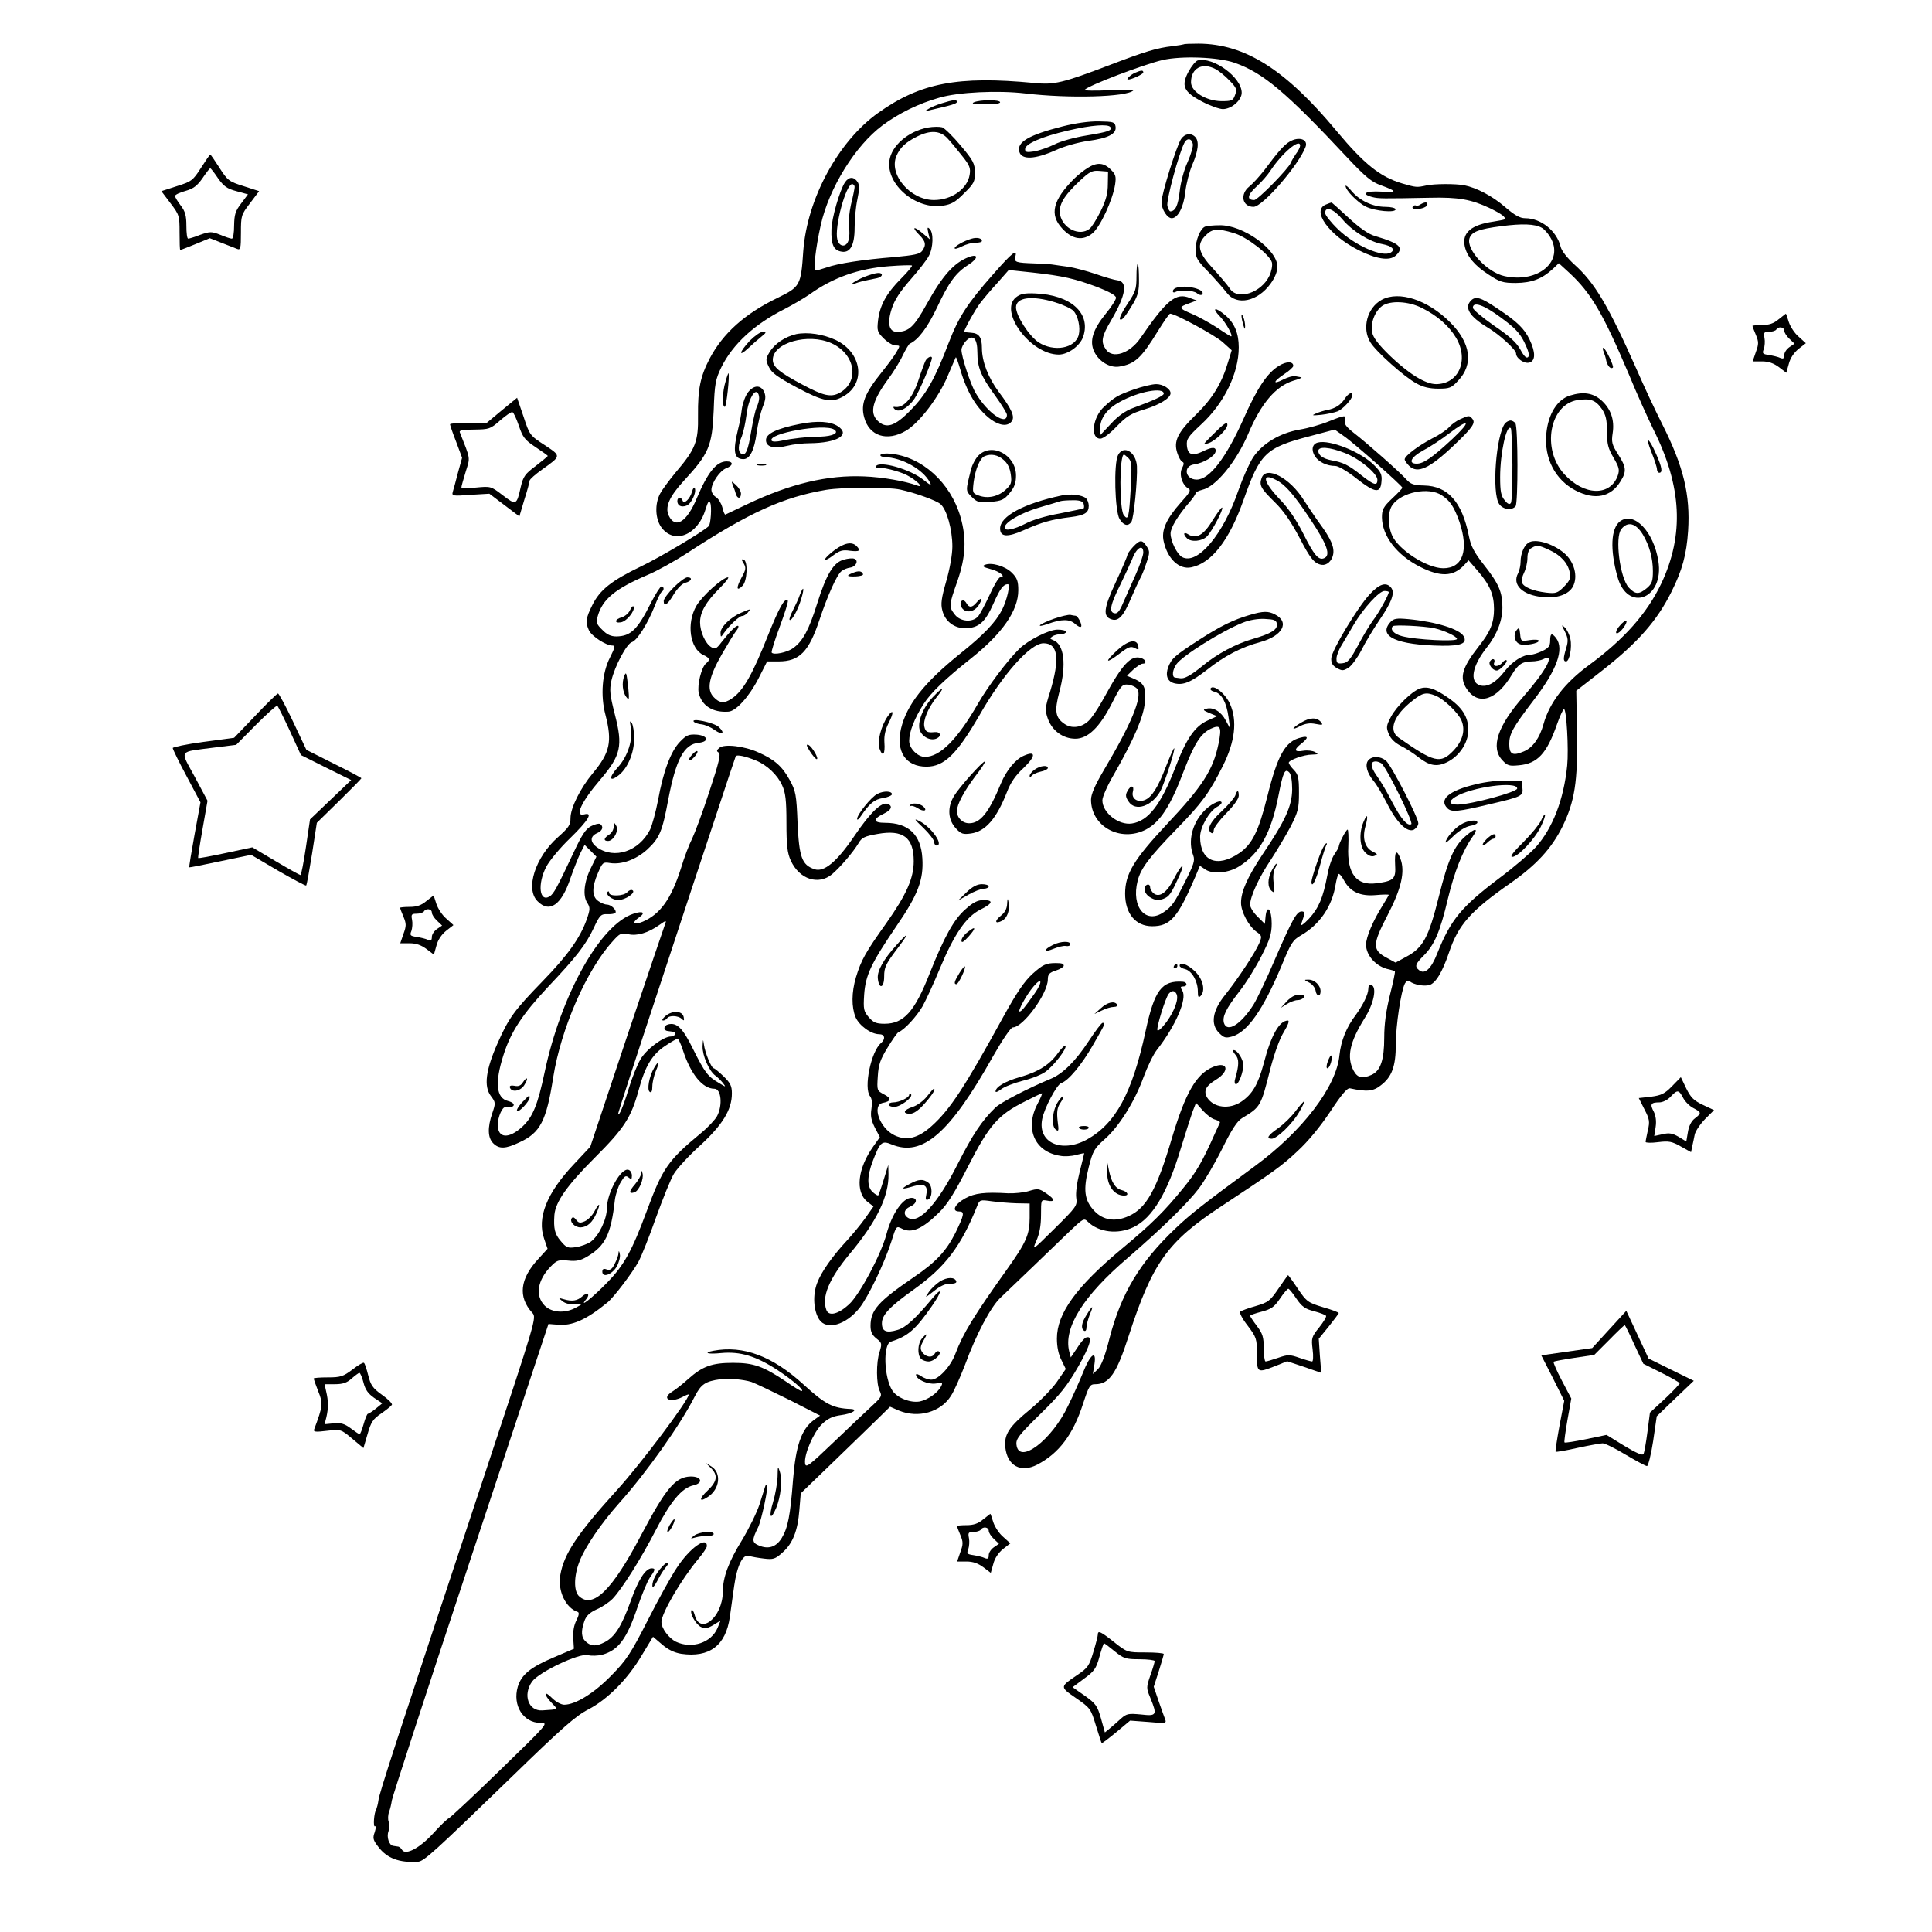 <?xml version="1.0" standalone="no"?>
<!DOCTYPE svg PUBLIC "-//W3C//DTD SVG 20010904//EN"
 "http://www.w3.org/TR/2001/REC-SVG-20010904/DTD/svg10.dtd">
<svg version="1.0" xmlns="http://www.w3.org/2000/svg"
 width="850pt" height="850pt" viewBox="0 0 850 850"
 preserveAspectRatio="xMidYMid meet">
<g transform="translate(0,850) scale(0.1,-0.1)"
fill="#000000" stroke="none">
<path d="M5208 8305 c-2 -1 -24 -5 -49 -8 -70 -8 -119 -23 -274 -82 -210 -80
-246 -89 -335 -80 -336 32 -500 1 -687 -132 -175 -125 -312 -377 -329 -608
-10 -151 -14 -157 -112 -205 -145 -70 -241 -156 -300 -268 -41 -79 -52 -134
-51 -249 2 -116 -11 -149 -98 -251 -29 -35 -60 -77 -69 -94 -24 -46 -21 -110
5 -147 56 -78 161 -36 195 78 11 35 16 42 21 28 7 -16 2 -94 -7 -102 -31 -28
-218 -139 -298 -177 -129 -62 -181 -103 -214 -170 -29 -58 -31 -76 -15 -111
12 -26 75 -67 103 -67 14 0 12 -8 -10 -52 -35 -68 -43 -168 -20 -254 30 -117
20 -165 -56 -256 -55 -66 -98 -153 -98 -197 0 -31 -8 -42 -55 -84 -100 -88
-145 -228 -90 -282 53 -54 106 -16 145 102 13 37 32 85 42 107 l20 39 26 -26
26 -26 -23 -47 c-31 -61 -38 -124 -18 -155 14 -22 14 -29 -2 -75 -29 -81 -85
-159 -193 -270 -126 -130 -149 -161 -199 -274 -52 -117 -61 -189 -30 -231 22
-29 22 -32 7 -76 -22 -64 -20 -109 4 -133 26 -26 54 -25 115 4 92 42 119 94
149 287 34 213 146 471 261 597 32 36 38 39 69 32 39 -9 88 6 136 40 31 22 33
22 26 4 -4 -10 -80 -235 -169 -499 l-160 -480 -74 -79 c-118 -126 -161 -234
-129 -326 l15 -44 -40 -44 c-82 -88 -91 -168 -27 -238 19 -21 18 -24 -206
-700 -402 -1213 -468 -1415 -471 -1445 -2 -16 -7 -33 -9 -38 -11 -16 -15 -82
-6 -76 5 3 4 -8 -1 -25 -10 -27 -8 -35 16 -66 38 -50 92 -70 173 -65 27 1 70
41 420 380 214 208 275 262 330 290 86 45 175 135 236 239 l49 81 40 -34 c26
-23 54 -36 84 -41 124 -18 196 36 214 162 5 38 14 99 19 136 13 91 38 141 65
133 11 -4 41 -9 66 -12 41 -5 50 -2 81 26 46 40 68 97 75 188 l6 73 141 136
c78 75 166 161 197 191 l55 54 39 -17 c85 -35 184 -7 229 65 14 21 41 83 62
137 49 134 112 252 154 293 60 57 232 222 302 290 64 61 67 63 84 46 48 -47
132 -57 201 -24 83 40 149 150 208 346 20 65 43 137 51 160 l16 41 30 -34 c17
-19 41 -37 55 -40 13 -4 22 -9 20 -13 -1 -3 -11 -24 -21 -46 -56 -126 -82
-171 -140 -242 -83 -102 -138 -157 -268 -265 -202 -168 -288 -286 -288 -397 0
-37 7 -70 20 -95 l19 -39 -40 -58 c-23 -32 -75 -85 -116 -119 -94 -77 -116
-111 -110 -168 9 -81 68 -113 140 -76 96 50 158 132 202 268 26 79 30 86 54
86 61 0 94 48 146 210 105 324 171 417 410 574 227 150 263 175 333 241 48 44
101 109 145 175 48 73 74 104 86 102 74 -16 102 -14 136 13 49 37 66 84 66
180 0 83 23 235 40 268 7 12 14 15 22 9 18 -14 60 -22 85 -16 28 8 57 55 87
143 41 123 96 184 271 306 114 80 180 152 228 248 54 111 68 197 64 415 l-3
183 114 89 c158 124 241 219 304 345 48 96 67 164 74 270 10 158 -20 283 -114
469 -30 59 -81 168 -113 242 -124 279 -183 379 -273 460 -32 29 -57 61 -61 79
-17 69 -86 125 -156 125 -23 0 -46 13 -88 49 -55 48 -125 85 -180 96 -38 7
-131 7 -167 -1 -42 -9 -44 -9 -106 9 -97 29 -166 84 -288 230 -225 271 -403
384 -608 385 -34 0 -63 -1 -65 -3z m223 -81 c126 -44 226 -128 499 -420 77
-82 105 -105 145 -119 74 -27 74 -33 1 -28 -68 4 -91 -10 -38 -24 27 -7 42 -7
252 -3 127 3 182 -7 265 -46 51 -25 72 -40 64 -49 -2 -2 -24 -6 -49 -10 -97
-14 -138 -49 -126 -107 9 -45 43 -86 105 -126 50 -33 63 -37 121 -37 70 1 114
18 162 62 l26 25 47 -43 c95 -88 148 -179 260 -443 36 -88 86 -198 109 -245
126 -251 136 -464 35 -678 -63 -132 -163 -245 -318 -359 -107 -78 -174 -166
-200 -259 -17 -62 -48 -105 -87 -121 -49 -21 -64 -13 -64 33 0 44 16 73 107
192 103 134 136 225 99 274 -19 24 -26 21 -26 -12 0 -23 -7 -32 -34 -45 -19
-9 -41 -16 -50 -16 -36 0 -83 -30 -116 -73 -38 -50 -77 -72 -109 -62 -47 15
-34 85 30 166 45 57 69 118 69 177 0 68 -17 106 -83 189 -42 54 -56 80 -65
127 -30 148 -92 218 -197 220 -46 1 -59 6 -78 27 -26 30 -173 160 -234 207
-30 24 -40 37 -36 52 7 25 2 25 -71 -4 -34 -14 -91 -30 -128 -36 -87 -15 -163
-61 -204 -121 -17 -26 -46 -91 -65 -145 -67 -196 -181 -331 -248 -295 -22 12
-51 70 -51 104 0 25 32 78 81 135 16 18 29 37 29 42 0 4 13 11 29 15 60 13
150 123 203 247 56 133 121 209 198 233 25 7 41 14 35 15 -5 1 -18 3 -27 5
-10 2 -33 -5 -53 -15 -47 -24 -44 -9 5 24 22 14 40 31 40 36 0 21 -31 21 -64
0 -51 -31 -96 -99 -156 -235 -76 -170 -149 -265 -205 -265 -52 0 -61 61 -10
67 40 6 89 35 93 56 4 21 -15 22 -56 1 -46 -22 -66 -15 -70 24 -3 30 4 40 63
95 101 93 165 225 165 339 0 62 -19 107 -59 141 -45 38 -62 34 -24 -5 27 -28
60 -88 49 -88 -2 0 -30 17 -62 39 -33 21 -83 49 -112 61 -57 24 -58 29 -9 46
l32 12 -30 11 c-61 25 -101 -7 -218 -177 -46 -67 -122 -92 -151 -50 -24 34
-20 57 24 131 64 110 73 169 25 174 -11 1 -53 13 -93 27 -41 14 -95 28 -120
32 -26 3 -55 8 -64 9 -9 2 -47 5 -85 6 -84 3 -92 5 -86 30 10 36 -13 19 -97
-77 -114 -129 -152 -188 -196 -302 -61 -160 -99 -227 -168 -297 -70 -72 -108
-83 -146 -45 -35 35 -21 89 49 184 22 30 51 76 63 103 13 26 27 50 31 51 37
17 77 70 119 158 53 113 83 154 140 190 43 28 43 49 0 33 -65 -25 -115 -81
-185 -207 -55 -100 -79 -122 -131 -122 -35 0 -44 38 -22 104 11 35 37 75 82
126 36 41 73 88 81 105 19 35 21 102 3 118 -10 10 -11 6 -6 -17 l7 -29 -32 27
c-39 33 -50 28 -15 -7 29 -29 32 -45 13 -71 -10 -14 -36 -19 -122 -27 -139
-11 -249 -28 -299 -46 -21 -7 -42 -13 -47 -13 -12 0 -1 96 22 200 37 164 152
349 271 438 71 53 160 97 250 122 84 25 259 33 378 19 193 -23 447 -16 476 13
4 4 -44 5 -107 1 -63 -3 -111 -2 -107 2 19 20 258 111 343 131 84 19 244 13
316 -12z m1352 -726 c10 -5 27 -24 37 -41 64 -105 -52 -204 -200 -172 -77 16
-170 117 -155 166 9 29 40 41 140 54 93 12 147 10 178 -7z m-2818 -223 c-65
-65 -94 -118 -102 -185 -5 -45 -3 -51 25 -79 17 -17 40 -31 52 -31 21 0 21 0
3 -31 -10 -17 -39 -56 -64 -87 -75 -93 -93 -140 -77 -198 22 -83 101 -108 184
-59 59 35 145 148 184 242 18 43 34 79 35 81 2 2 11 -23 20 -54 30 -103 74
-174 134 -219 39 -28 73 -32 91 -10 17 20 2 54 -56 131 -46 62 -74 133 -74
193 0 47 -13 65 -47 67 -15 1 -29 3 -31 3 -5 2 47 97 70 127 13 17 46 57 75
88 l51 58 104 -11 c136 -15 186 -27 286 -64 53 -21 82 -37 82 -47 0 -8 -20
-40 -45 -70 -57 -70 -73 -121 -51 -167 21 -44 69 -72 109 -66 70 11 98 37 171
156 26 42 50 77 54 77 23 0 197 -95 231 -125 l40 -36 -16 -52 c-27 -92 -68
-160 -142 -232 -80 -78 -99 -117 -81 -169 6 -19 16 -36 22 -38 8 -3 7 -11 -1
-27 -15 -26 0 -75 27 -90 13 -7 7 -18 -33 -62 -64 -72 -87 -123 -75 -172 17
-76 68 -124 121 -113 89 18 167 118 230 296 73 207 97 230 292 281 l109 29 41
-29 c44 -30 257 -219 257 -227 0 -2 -20 -24 -45 -47 -39 -37 -45 -49 -45 -83
1 -82 65 -166 168 -218 89 -45 145 -43 192 6 l21 23 39 -45 c55 -63 73 -106
73 -170 0 -60 -16 -100 -68 -165 -73 -93 -85 -137 -52 -186 51 -76 132 -50
200 65 26 43 45 56 85 56 18 0 42 5 52 10 55 29 12 -51 -88 -165 -114 -130
-145 -224 -92 -280 22 -24 31 -26 72 -22 82 7 123 51 168 180 13 37 27 67 31
67 11 0 21 -176 14 -248 -15 -150 -64 -276 -138 -359 -26 -28 -98 -90 -160
-136 -168 -127 -214 -183 -273 -330 -27 -70 -56 -96 -81 -75 -20 16 -16 27 21
64 47 47 72 105 106 249 29 120 65 212 109 274 27 38 13 40 -28 5 -53 -44 -80
-105 -121 -270 -45 -180 -69 -224 -144 -264 l-46 -25 -37 20 c-66 35 -66 58 1
187 62 119 79 194 57 251 -17 43 -26 32 -23 -27 4 -63 -5 -72 -82 -82 -88 -12
-130 42 -124 162 2 41 0 74 -3 74 -7 0 -39 -62 -39 -75 0 -4 -9 -19 -19 -34
-11 -15 -25 -56 -31 -91 -19 -100 -38 -145 -81 -192 -24 -25 -38 -35 -34 -23
17 48 17 55 2 55 -22 0 -41 -34 -117 -209 -37 -87 -80 -177 -95 -201 -55 -87
-116 -125 -130 -81 -8 28 8 62 67 138 30 38 74 109 98 157 37 72 45 98 45 143
0 62 -21 87 -27 31 l-3 -33 -32 32 c-18 17 -33 41 -33 52 0 36 39 121 91 198
27 41 66 107 87 146 33 65 37 80 37 149 0 65 -3 80 -22 100 -13 13 -23 28 -23
32 0 12 67 36 102 36 29 1 30 2 14 11 -10 6 -33 9 -52 6 -40 -7 -43 4 -9 31
33 26 32 36 -2 27 -68 -16 -102 -76 -148 -262 -38 -151 -66 -207 -122 -246
-98 -67 -173 -36 -173 71 0 43 40 113 76 133 13 6 21 16 18 20 -7 12 -54 -13
-80 -43 -50 -54 -68 -131 -44 -192 8 -22 2 -40 -35 -113 -49 -98 -59 -111 -95
-136 -79 -55 -144 22 -115 137 14 56 51 104 172 229 113 116 143 158 203 277
54 108 64 199 32 272 -20 46 -74 89 -86 69 -3 -5 5 -12 19 -15 30 -8 51 -46
60 -111 l7 -50 -19 35 c-20 39 -55 60 -85 52 -17 -4 -16 -7 13 -19 l34 -14
-42 -19 c-56 -25 -94 -80 -143 -209 -63 -162 -118 -233 -190 -244 -58 -9 -130
47 -130 102 0 15 23 67 52 116 86 151 130 252 135 316 6 65 -3 84 -51 104
l-28 12 28 27 c16 14 34 26 41 26 20 0 15 18 -7 25 -44 14 -82 -27 -160 -170
-18 -33 -44 -75 -58 -92 -30 -41 -81 -53 -117 -29 -42 28 -47 56 -24 143 32
120 21 209 -28 227 -15 6 -15 8 -3 16 8 6 25 10 38 10 12 0 22 5 22 10 0 6
-17 10 -38 10 -37 0 -130 -47 -168 -85 -53 -52 -138 -166 -179 -237 -93 -162
-169 -238 -236 -238 -32 0 -69 38 -69 70 0 40 23 99 63 162 33 51 92 108 210
202 137 109 207 210 207 299 0 40 -5 54 -28 77 -30 30 -90 47 -119 35 -14 -6
-7 -10 26 -19 40 -10 70 -36 41 -36 -6 0 -27 -35 -46 -77 -20 -43 -43 -86 -51
-95 -25 -28 -78 -23 -102 8 -27 35 -27 39 11 147 37 107 41 187 14 282 -44
152 -170 266 -309 279 -21 2 -40 0 -43 -5 -3 -5 5 -9 18 -10 76 -2 169 -54
199 -111 9 -16 2 -13 -27 10 -59 48 -194 86 -210 61 -3 -5 -2 -8 3 -7 18 5 97
-14 132 -32 43 -22 80 -59 46 -46 -51 19 -153 37 -233 40 -161 7 -324 -32
-512 -121 -52 -25 -97 -46 -99 -47 -3 0 -9 14 -13 32 -5 18 -17 38 -28 45 -11
6 -20 21 -20 32 0 30 37 84 65 95 32 12 32 30 2 30 -45 0 -83 -48 -131 -161
-44 -106 -95 -138 -124 -77 -17 37 2 82 65 151 113 122 126 155 133 312 4 118
8 136 34 190 50 101 146 189 277 255 35 18 85 47 111 65 103 74 216 114 351
124 51 4 95 5 99 3 4 -1 -17 -27 -47 -57z m335 -325 c0 -66 15 -104 77 -189
29 -40 53 -79 53 -86 0 -51 -86 8 -137 95 -23 38 -63 161 -63 191 0 10 9 28
21 40 30 30 49 10 49 -51z m-339 -604 c68 -15 159 -48 177 -64 27 -23 52 -111
52 -186 0 -35 -11 -98 -27 -153 -21 -74 -25 -100 -17 -129 12 -48 53 -79 103
-78 57 2 85 26 121 107 30 68 44 86 64 87 12 0 -3 -68 -25 -112 -28 -55 -80
-110 -185 -194 -159 -128 -235 -225 -260 -330 -23 -101 21 -167 112 -167 78 0
134 55 233 226 103 181 224 317 282 317 64 0 73 -67 29 -213 -23 -72 -23 -81
-10 -119 19 -53 67 -88 121 -88 55 0 107 50 161 156 40 79 45 84 72 82 16 -2
34 -11 40 -20 22 -36 -27 -153 -148 -357 -39 -66 -56 -106 -56 -129 0 -118
129 -189 241 -132 63 33 109 103 169 263 45 116 73 160 117 181 43 20 49 8 34
-66 -24 -116 -70 -187 -229 -356 -144 -154 -182 -217 -182 -304 0 -87 46 -143
119 -143 80 0 113 38 190 218 l20 48 25 -17 c33 -21 101 -15 147 14 91 56 142
148 174 313 20 102 28 120 47 101 8 -8 13 -37 13 -75 -1 -73 -29 -136 -131
-287 -66 -100 -94 -162 -94 -212 0 -39 33 -101 66 -126 26 -18 27 -21 14 -52
-17 -40 -93 -156 -150 -227 -56 -69 -65 -129 -27 -167 22 -22 29 -24 58 -16
68 20 136 118 216 308 42 102 50 116 87 137 83 48 137 128 152 223 4 23 10 44
13 47 4 2 15 -11 25 -30 27 -49 71 -69 139 -63 32 3 57 3 57 1 0 -2 -12 -22
-26 -45 -43 -68 -74 -141 -74 -174 0 -49 47 -99 102 -109 11 -3 23 -6 25 -8 2
-3 -8 -50 -22 -105 -17 -70 -25 -127 -25 -187 0 -98 -16 -146 -56 -164 -41
-18 -62 -13 -79 19 -31 59 -17 125 48 229 42 66 56 139 30 148 -8 3 -13 -4
-13 -17 0 -24 -23 -71 -55 -115 -42 -55 -65 -114 -72 -177 -13 -139 -163 -335
-373 -489 -224 -165 -282 -210 -349 -274 -157 -149 -239 -287 -290 -484 -19
-76 -36 -120 -51 -135 l-22 -21 7 43 c10 65 -18 45 -50 -36 -15 -37 -44 -103
-66 -147 -72 -152 -217 -261 -227 -171 -3 25 10 42 105 135 89 87 118 124 167
209 54 95 66 139 33 127 -7 -3 -25 -24 -39 -47 l-27 -40 -7 26 c-26 105 62
245 259 413 146 126 262 239 312 305 24 32 70 110 102 174 42 85 66 122 88
135 81 49 82 50 124 217 18 69 41 133 60 163 18 30 25 49 17 49 -37 0 -74 -64
-106 -188 -25 -93 -50 -136 -99 -169 -52 -35 -121 -27 -150 18 -17 29 -7 51
39 79 62 38 52 83 -13 56 -74 -31 -121 -112 -182 -316 -66 -224 -112 -306
-189 -340 -59 -27 -113 -19 -152 23 -44 47 -49 93 -24 192 18 72 25 83 70 123
62 54 132 165 171 273 17 46 43 100 58 119 83 106 135 226 113 261 -10 16 -9
19 3 19 21 0 19 20 -2 21 -92 6 -124 -37 -163 -218 -59 -273 -132 -407 -259
-477 -112 -60 -216 -13 -196 90 9 48 64 152 84 159 31 10 89 79 140 168 54 94
56 97 42 97 -5 0 -32 -36 -61 -80 -59 -90 -115 -145 -169 -167 -94 -39 -219
-103 -242 -126 -59 -57 -100 -119 -165 -247 -88 -175 -170 -265 -217 -239 -25
14 -21 38 8 51 30 13 33 38 5 38 -38 0 -86 -70 -110 -160 -23 -88 -117 -265
-165 -309 -47 -43 -88 -53 -99 -25 -22 58 11 137 102 247 119 142 173 254 171
351 l-1 41 -20 -65 c-11 -36 -22 -67 -24 -69 -2 -2 -13 4 -24 14 -26 23 -26
69 0 137 32 84 40 91 83 73 135 -56 255 48 446 388 41 72 78 127 87 127 45 0
154 149 154 211 0 22 6 30 35 39 19 6 35 16 35 21 0 9 -7 12 -35 12 -43 0 -57
-7 -102 -47 -36 -33 -69 -81 -128 -188 -173 -315 -235 -409 -316 -482 -60 -54
-110 -66 -163 -41 -66 31 -102 134 -51 143 36 7 38 20 5 37 -32 17 -32 17 -28
80 3 51 11 74 43 126 21 35 43 66 48 68 26 10 80 69 106 114 16 29 50 103 76
166 64 153 116 228 178 259 55 27 60 42 13 42 -24 0 -45 -10 -78 -40 -51 -44
-94 -122 -158 -283 -66 -168 -114 -221 -198 -221 -37 0 -49 5 -70 29 -22 26
-24 35 -20 99 6 86 30 137 143 303 94 137 119 203 113 297 -6 104 -61 156
-164 156 -53 0 -56 16 -6 40 34 16 41 34 18 43 -27 11 -77 -38 -145 -138 -79
-117 -136 -164 -178 -149 -55 19 -67 52 -74 203 -5 126 -8 141 -35 190 -32 59
-67 90 -138 121 -61 28 -150 38 -171 20 -13 -11 -13 -15 -3 -21 10 -6 1 -45
-41 -171 -29 -90 -64 -183 -76 -208 -13 -25 -35 -83 -49 -130 -43 -135 -91
-202 -168 -235 -41 -17 -51 -5 -16 19 30 21 16 30 -25 16 -146 -47 -319 -357
-391 -698 -30 -142 -52 -196 -97 -238 -60 -56 -109 -53 -109 7 0 35 20 80 34
78 42 -5 50 17 11 27 -52 13 -59 80 -20 202 32 102 83 179 196 300 124 131
167 186 201 259 26 56 32 62 59 61 16 -1 32 2 36 5 9 10 -17 37 -36 37 -9 0
-27 7 -39 16 -28 19 -29 60 -1 124 20 46 22 48 53 43 51 -8 114 15 163 59 55
51 67 80 93 220 34 177 69 244 134 250 48 5 41 32 -9 36 -35 2 -45 -2 -73 -31
-41 -42 -74 -131 -97 -258 -10 -52 -26 -110 -35 -129 -49 -96 -157 -132 -233
-78 -32 23 -32 49 1 63 23 10 29 29 12 40 -5 3 -23 -1 -40 -10 -23 -12 -40
-38 -75 -113 -75 -159 -89 -185 -107 -196 -45 -27 -54 54 -15 130 14 27 61 84
106 127 80 78 102 115 61 104 -43 -11 -13 55 71 153 91 107 100 148 64 287
-22 87 -24 107 -15 149 14 62 67 162 90 169 23 7 70 82 100 158 12 31 26 60
31 63 12 7 11 24 -1 24 -5 0 -26 -33 -46 -72 -59 -118 -89 -147 -152 -148 -24
0 -42 8 -62 29 -26 25 -28 32 -20 61 21 74 77 120 220 181 41 17 120 61 175
97 271 177 421 245 610 277 77 12 271 13 326 1z m2382 -25 c37 -24 54 -50 78
-117 42 -125 15 -204 -71 -204 -72 0 -199 82 -226 146 -19 44 -18 104 2 132
40 57 160 81 217 43z m-3017 -1167 c49 -20 95 -64 115 -109 15 -32 19 -66 19
-165 0 -100 4 -133 19 -166 38 -83 122 -110 182 -60 36 31 92 96 116 136 14
25 27 31 84 41 112 20 159 -15 159 -120 0 -75 -32 -147 -121 -273 -92 -129
-110 -162 -133 -237 -20 -68 -20 -131 -2 -176 16 -37 68 -75 104 -75 25 0 29
-21 8 -39 -44 -37 -77 -198 -48 -234 8 -10 10 -29 6 -55 -5 -32 -1 -51 15 -83
l22 -42 -29 -41 c-69 -97 -80 -200 -26 -243 l27 -21 -38 -54 c-21 -29 -57 -72
-79 -96 -63 -68 -113 -138 -131 -187 -20 -52 -16 -121 9 -160 32 -49 117 -25
177 50 39 49 109 195 140 291 22 70 22 71 46 59 43 -23 91 -2 164 70 37 36 69
87 129 205 92 180 131 225 249 284 39 20 73 36 75 36 3 0 -6 -21 -19 -46 -58
-109 -13 -212 99 -229 19 -4 51 -2 71 4 19 5 35 8 35 7 0 -2 -9 -38 -20 -82
-12 -47 -18 -93 -15 -114 5 -34 2 -39 -95 -135 -98 -97 -100 -99 -81 -55 14
31 21 67 21 114 0 68 0 68 25 64 38 -8 38 5 -1 31 -32 22 -38 23 -77 11 -23
-7 -64 -11 -92 -10 -102 6 -146 1 -188 -22 -47 -26 -62 -58 -27 -58 25 0 22
-15 -17 -95 -40 -79 -85 -128 -184 -195 -156 -107 -189 -144 -189 -214 0 -25
7 -40 26 -55 24 -19 25 -22 14 -58 -16 -46 -15 -145 1 -174 10 -20 7 -26 -32
-62 -24 -22 -100 -94 -169 -160 -112 -107 -125 -117 -128 -95 -5 39 37 136 74
172 26 25 47 35 84 40 48 6 79 25 43 27 -79 3 -113 21 -207 107 -138 126 -266
174 -398 149 -47 -9 -23 -16 34 -10 85 8 154 -13 249 -75 68 -45 122 -92 105
-92 -4 0 -34 18 -67 41 -101 68 -143 83 -234 83 -93 0 -134 -15 -197 -71 -24
-22 -56 -47 -71 -56 -49 -31 -9 -51 46 -23 15 8 27 13 27 10 0 -24 -213 -307
-315 -419 -175 -193 -234 -281 -250 -375 -12 -69 24 -145 77 -162 7 -3 5 -15
-6 -37 -11 -21 -16 -50 -14 -79 l3 -46 -89 -38 c-102 -43 -142 -76 -158 -129
-24 -82 24 -159 100 -159 36 0 35 -1 -177 -207 -118 -115 -220 -210 -227 -213
-7 -3 -37 -32 -67 -65 -59 -65 -122 -99 -138 -74 -4 8 -13 15 -19 15 -5 1 -14
2 -20 3 -18 2 -30 39 -21 63 4 13 5 32 1 43 -4 11 -3 31 2 44 5 13 10 36 12
50 2 14 157 492 346 1061 l343 1035 38 -3 c65 -7 128 21 222 98 28 23 109 130
136 179 13 24 48 111 77 194 30 83 65 170 79 193 14 23 65 79 115 124 99 91
140 158 140 229 0 33 -6 46 -37 76 -20 19 -39 35 -43 35 -10 0 -39 70 -43 105
-4 26 -4 25 -6 -8 -1 -41 28 -108 56 -129 10 -7 25 -22 33 -32 15 -20 15 -20
-18 0 -48 28 -61 45 -112 147 -46 94 -72 120 -111 110 -21 -6 -21 -27 -1 -29
7 -1 17 -2 22 -3 18 -2 11 -21 -8 -21 -33 0 -110 -57 -135 -102 -14 -24 -37
-81 -51 -128 -23 -76 -45 -128 -46 -108 0 4 78 245 174 535 96 291 211 641
257 778 45 138 84 253 86 258 5 8 43 0 89 -19z m1225 -1026 c-44 -62 -57 -78
-65 -78 -10 0 30 74 61 110 38 45 41 20 4 -32z m624 1 c13 -20 -6 -74 -42
-124 -20 -27 -38 -44 -41 -37 -4 14 35 141 50 160 13 15 25 15 33 1z m-2170
-251 c34 -104 86 -168 138 -168 30 0 37 -72 12 -120 -8 -15 -40 -50 -72 -76
-145 -120 -168 -154 -238 -343 -64 -173 -99 -237 -174 -314 -62 -64 -128 -117
-92 -73 19 23 5 33 -18 12 -21 -19 -44 -23 -81 -12 -24 7 -25 7 -5 -9 12 -10
33 -15 53 -13 40 5 40 3 2 -17 -47 -24 -103 -20 -134 11 -42 43 -32 111 26
171 28 29 35 31 77 27 36 -4 55 0 85 18 79 47 104 97 121 248 3 25 15 61 26
79 16 27 22 31 34 21 12 -10 15 -9 15 8 0 11 -6 22 -14 25 -32 13 -95 -98 -96
-168 0 -49 -35 -122 -71 -148 -14 -10 -44 -21 -66 -24 -35 -5 -42 -2 -66 27
-27 31 -32 55 -28 115 5 57 55 129 176 250 132 132 161 177 195 300 28 104 59
156 117 194 25 17 50 31 54 31 4 0 15 -24 24 -52z m1468 -672 l57 -1 0 -63 c0
-74 -16 -109 -100 -227 -145 -203 -193 -282 -226 -369 -21 -58 -75 -116 -107
-116 -12 0 -33 7 -45 16 -12 8 -22 11 -22 6 0 -21 53 -44 86 -39 31 5 33 4 24
-13 -15 -29 -59 -59 -94 -66 -41 -7 -99 16 -120 48 -37 57 -42 204 -7 215 75
24 108 52 181 157 45 64 47 88 3 35 -74 -89 -118 -130 -154 -140 -49 -15 -69
-7 -69 29 0 37 34 73 142 150 138 99 206 189 277 366 11 28 13 28 64 21 29 -4
78 -8 110 -9z m-1167 -786 c17 -6 92 -42 167 -79 l135 -69 -28 -20 c-54 -40
-79 -112 -91 -262 -12 -159 -23 -213 -50 -257 -24 -39 -58 -50 -99 -33 -32 13
-33 24 -5 80 15 30 47 181 40 188 -2 3 -7 -1 -9 -9 -2 -8 -14 -43 -25 -79 -12
-36 -46 -105 -76 -155 -60 -97 -85 -165 -85 -229 -1 -112 -101 -193 -124 -100
-4 14 -10 24 -13 21 -11 -12 18 -64 41 -75 18 -8 30 -6 55 9 l31 19 -13 -32
c-27 -65 -113 -94 -183 -61 -32 16 -64 59 -64 87 0 38 87 187 162 277 21 25
38 50 38 57 0 45 -75 -8 -132 -95 -25 -37 -83 -142 -129 -233 -74 -145 -93
-174 -160 -242 -75 -77 -157 -128 -207 -128 -13 0 -37 13 -53 29 -36 37 -39
17 -2 -21 29 -31 32 -28 -41 -33 -61 -4 -87 68 -45 127 31 42 207 126 246 116
15 -4 43 -3 63 2 71 20 108 70 155 210 19 55 43 113 54 129 24 34 26 41 8 41
-27 0 -59 -50 -93 -146 -39 -108 -69 -156 -114 -179 -37 -19 -59 -19 -82 2
-21 18 -23 46 -7 91 8 23 23 37 53 51 24 10 55 31 71 47 42 44 125 176 191
304 64 124 114 184 164 195 46 10 37 40 -12 39 -67 -2 -108 -51 -218 -259
-126 -240 -211 -324 -272 -268 -24 21 -24 88 1 152 24 64 95 168 175 258 121
135 271 347 332 468 28 55 47 68 114 77 36 5 100 -1 136 -12z"/>
<path d="M5269 8234 c-9 -3 -27 -25 -40 -49 -34 -63 -21 -90 60 -132 34 -18
76 -33 91 -33 38 0 83 39 83 72 0 68 -127 160 -194 142z m79 -38 c15 -8 42
-30 61 -50 31 -32 34 -39 25 -63 -9 -26 -14 -28 -61 -28 -67 1 -133 42 -133
83 0 62 49 89 108 58z"/>
<path d="M4994 8180 c-19 -8 -42 -30 -31 -30 16 0 67 24 67 31 0 11 -8 11 -36
-1z"/>
<path d="M4145 8046 c-23 -7 -50 -18 -60 -25 -19 -11 -18 -12 5 -6 101 23 120
29 120 37 0 11 -17 9 -65 -6z"/>
<path d="M4285 8050 c-14 -6 1 -9 48 -9 38 -1 67 3 67 9 0 12 -87 12 -115 0z"/>
<path d="M4675 7944 c-150 -38 -204 -70 -190 -113 11 -35 69 -32 159 8 36 17
100 35 143 41 89 12 126 31 121 63 -3 20 -9 22 -73 23 -43 1 -105 -8 -160 -22z
m210 -3 c9 -15 -8 -21 -105 -37 -50 -8 -113 -25 -140 -39 -26 -13 -67 -27 -89
-31 -34 -5 -41 -4 -41 10 0 23 73 55 190 82 103 24 175 29 185 15z"/>
<path d="M4083 7939 c-87 -16 -161 -80 -170 -146 -14 -106 117 -216 235 -198
38 6 56 16 94 55 43 42 48 52 47 91 0 39 -7 53 -62 118 -34 41 -71 77 -82 81
-11 3 -39 3 -62 -1z m85 -47 c15 -16 44 -51 65 -78 33 -41 38 -54 33 -83 -10
-62 -79 -111 -157 -111 -104 0 -200 112 -165 194 16 37 40 60 92 86 57 28 100
26 132 -8z"/>
<path d="M5196 7888 c-20 -31 -86 -243 -86 -277 0 -31 25 -71 45 -71 27 0 53
49 60 116 4 36 18 90 31 120 26 60 31 103 12 122 -19 19 -46 14 -62 -10z m52
-22 c2 -10 -8 -45 -23 -79 -16 -34 -31 -91 -35 -130 -7 -62 -19 -86 -41 -87
-4 0 -10 11 -13 24 -6 23 51 233 75 278 12 23 33 19 37 -6z"/>
<path d="M5674 7877 c-23 -13 -51 -44 -111 -125 -22 -28 -51 -60 -66 -72 -43
-34 -32 -90 18 -90 40 0 200 185 229 264 12 33 -29 47 -70 23z m46 -18 c0 -6
-8 -23 -19 -37 -10 -15 -20 -32 -22 -38 -9 -25 -145 -164 -161 -164 -34 0 -30
23 10 59 22 20 50 52 62 71 51 77 130 144 130 109z"/>
<path d="M4785 7761 c-16 -10 -43 -31 -59 -47 -94 -94 -110 -158 -53 -219 44
-49 92 -56 134 -21 34 29 88 145 99 214 5 35 3 44 -19 66 -31 31 -61 33 -102
7z m89 -71 c0 -41 -8 -71 -32 -120 -18 -36 -40 -71 -49 -77 -44 -34 -117 2
-129 62 -8 43 16 83 86 149 44 41 55 47 88 44 l37 -3 -1 -55z"/>
<path d="M3717 7697 c-23 -36 -58 -157 -59 -207 -2 -63 9 -89 39 -96 42 -11
63 24 63 104 0 36 5 92 12 124 9 42 9 64 2 76 -17 26 -39 26 -57 -1z m43 -19
c0 -7 -7 -42 -16 -78 -8 -36 -12 -79 -9 -97 3 -17 3 -43 -1 -57 -8 -35 -41
-35 -50 0 -14 54 38 244 65 244 6 0 11 -6 11 -12z"/>
<path d="M5920 7682 c0 -19 53 -73 89 -91 41 -20 131 -28 131 -12 0 6 -20 11
-45 11 -55 0 -113 27 -149 70 -14 17 -26 27 -26 22z"/>
<path d="M5833 7600 c-64 -26 13 -134 143 -200 79 -40 137 -49 164 -25 39 35
20 54 -89 86 -31 9 -68 35 -118 81 -40 37 -74 68 -75 67 -2 0 -13 -4 -25 -9z
m74 -66 c43 -51 119 -98 175 -108 42 -8 58 -24 37 -37 -36 -23 -159 31 -233
103 -31 30 -56 62 -56 71 0 32 38 18 77 -29z"/>
<path d="M6250 7601 c-8 -6 -17 -8 -21 -5 -4 2 -10 0 -14 -6 -3 -5 3 -10 14
-10 26 0 51 10 51 21 0 11 -11 11 -30 0z"/>
<path d="M5302 7503 c-21 -8 -42 -60 -42 -102 0 -35 7 -47 58 -99 31 -33 67
-74 80 -91 43 -57 135 -38 192 41 19 26 30 53 30 75 0 75 -152 184 -254 182
-28 0 -57 -3 -64 -6z m125 -28 c59 -17 160 -96 169 -130 3 -13 -2 -39 -11 -58
-35 -75 -140 -110 -174 -57 -9 14 -42 53 -73 87 -67 72 -75 107 -33 148 28 29
52 31 122 10z"/>
<path d="M4275 7450 c-35 -10 -75 -33 -75 -42 0 -5 15 -1 32 8 18 9 45 17 60
16 16 0 28 3 28 8 0 12 -22 17 -45 10z"/>
<path d="M5000 7283 c0 -54 -4 -67 -39 -119 -22 -32 -37 -63 -34 -68 7 -10 23
9 60 71 19 33 25 56 24 104 0 34 -2 64 -5 67 -4 3 -6 -22 -6 -55z"/>
<path d="M5173 7233 c-7 -2 -13 -9 -13 -14 0 -6 5 -7 11 -4 18 11 79 8 95 -5
8 -7 18 -10 22 -6 22 22 -74 46 -115 29z"/>
<path d="M6079 7181 c-64 -35 -88 -125 -50 -187 25 -41 150 -153 203 -181 28
-16 58 -23 96 -23 49 0 58 3 87 35 69 72 56 166 -35 257 -99 99 -225 140 -301
99z m177 -36 c68 -34 119 -79 150 -131 58 -98 12 -204 -88 -204 -47 0 -121 46
-204 126 -50 49 -73 79 -77 102 -8 41 12 93 44 116 36 25 116 21 175 -9z"/>
<path d="M6472 7178 c-31 -31 -7 -71 73 -119 51 -30 125 -98 125 -114 0 -22
37 -47 59 -40 27 8 27 45 1 100 -24 50 -55 80 -144 139 -71 48 -94 54 -114 34z
m131 -75 c61 -45 83 -67 104 -110 18 -37 23 -57 16 -64 -7 -7 -18 3 -34 33
-18 32 -48 59 -117 106 -50 35 -92 70 -92 78 0 29 48 13 123 -43z"/>
<path d="M5462 7110 c0 -8 4 -26 8 -40 6 -20 8 -21 8 -5 0 11 -3 29 -8 40 -5
12 -8 14 -8 5z"/>
<path d="M7055 6953 c4 -10 10 -28 12 -41 6 -23 20 -38 29 -29 6 6 -34 87 -42
87 -3 0 -3 -8 1 -17z"/>
<path d="M4072 6913 c-5 -10 -19 -48 -31 -85 -27 -82 -67 -126 -106 -118 -6 1
-6 -3 1 -10 18 -18 60 5 88 47 21 31 76 161 76 178 0 12 -20 3 -28 -12z"/>
<path d="M5916 6745 c-18 -27 -41 -42 -77 -49 -13 -2 -35 -9 -49 -15 -21 -9
-18 -10 23 -6 26 3 58 10 71 15 23 8 66 55 66 71 0 17 -18 9 -34 -16z"/>
<path d="M6908 6760 c-57 -17 -97 -82 -105 -169 -10 -108 40 -203 129 -249 85
-44 156 -29 198 41 27 43 25 62 -11 118 -27 42 -30 54 -24 93 9 59 -8 108 -51
146 -36 31 -78 38 -136 20z m140 -60 c17 -26 22 -47 22 -99 0 -55 5 -74 29
-115 24 -41 27 -53 19 -77 -32 -93 -148 -91 -235 4 -102 110 -66 308 58 327
57 8 79 0 107 -40z"/>
<path d="M6425 6656 c-16 -7 -39 -23 -50 -36 -11 -12 -45 -35 -76 -50 -59 -31
-119 -76 -119 -91 0 -5 9 -18 19 -28 37 -37 90 -13 200 92 79 75 94 97 79 114
-13 16 -15 16 -53 -1z m-35 -87 c-88 -82 -127 -109 -157 -109 -40 0 -25 29 28
58 29 15 79 48 113 74 92 70 101 57 16 -23z"/>
<path d="M6622 6638 c-40 -50 -60 -308 -26 -356 17 -24 56 -29 72 -9 11 14 11
346 -1 365 -5 6 -14 12 -21 12 -8 0 -18 -6 -24 -12z m32 -184 c0 -86 -2 -161
-7 -167 -5 -8 -14 -5 -27 12 -16 19 -20 38 -20 102 0 105 28 234 47 215 3 -3
6 -76 7 -162z"/>
<path d="M5336 6588 c-46 -46 -47 -47 -17 -37 30 11 81 61 81 80 0 16 -14 7
-64 -43z"/>
<path d="M7266 6510 c13 -33 24 -66 24 -75 0 -8 5 -15 10 -15 16 0 12 25 -14
83 -33 75 -50 81 -20 7z"/>
<path d="M5335 6211 c-39 -65 -72 -84 -107 -62 -20 13 -25 2 -6 -17 18 -18 66
-14 88 8 22 22 74 120 67 127 -3 2 -21 -23 -42 -56z"/>
<path d="M7127 6206 c-40 -31 -44 -124 -11 -243 44 -160 207 -98 180 69 -21
131 -108 220 -169 174z m101 -58 c29 -49 44 -104 44 -161 0 -43 -4 -55 -26
-74 -35 -29 -51 -29 -80 2 -39 42 -62 221 -33 257 28 36 64 27 95 -24z"/>
<path d="M6724 6112 c-19 -12 -34 -49 -34 -82 0 -17 -5 -40 -11 -52 -28 -51
20 -97 110 -105 63 -6 112 12 131 46 24 45 6 111 -40 149 -51 42 -127 64 -156
44z m91 -31 c51 -23 83 -58 91 -99 5 -26 1 -36 -25 -63 -29 -29 -36 -31 -80
-26 -56 7 -98 24 -105 44 -3 8 1 27 9 43 8 16 15 45 15 64 0 23 6 39 18 45 23
14 31 13 77 -8z"/>
<path d="M7128 5749 c-23 -24 -24 -47 -2 -29 19 16 38 50 27 49 -4 0 -16 -9
-25 -20z"/>
<path d="M6885 5721 c14 -28 15 -41 6 -71 -14 -46 -14 -60 -1 -60 15 0 27 62
19 99 -4 19 -15 41 -24 50 -16 15 -16 13 0 -18z"/>
<path d="M6672 5727 c-16 -19 -8 -53 15 -61 20 -8 83 3 83 15 0 5 -18 6 -39 3
-39 -6 -40 -6 -43 27 -3 28 -5 30 -16 16z"/>
<path d="M6555 5590 c-8 -13 12 -40 30 -40 14 0 50 38 43 45 -3 3 -11 -1 -18
-10 -16 -20 -44 -20 -36 0 6 17 -9 21 -19 5z"/>
<path d="M3803 7282 c-41 -17 -76 -41 -40 -29 17 7 35 11 95 23 26 5 30 24 5
23 -10 0 -37 -8 -60 -17z"/>
<path d="M4470 7192 c-77 -62 64 -252 188 -252 41 0 95 39 108 80 34 103 -56
183 -212 189 -47 2 -65 -2 -84 -17z m172 -22 c36 -11 72 -28 81 -38 20 -22 31
-73 23 -105 -15 -60 -109 -77 -177 -33 -42 28 -99 117 -99 154 0 44 71 53 172
22z"/>
<path d="M3298 7000 c-46 -50 -51 -74 -5 -31 17 16 43 39 57 50 22 18 23 20 6
21 -11 0 -36 -18 -58 -40z"/>
<path d="M3503 7030 c-48 -11 -95 -42 -117 -79 -18 -30 -18 -35 -3 -66 12 -26
38 -44 123 -90 117 -62 153 -69 206 -38 99 57 80 192 -35 247 -56 26 -123 36
-174 26z m155 -40 c106 -48 125 -170 35 -219 -38 -20 -71 -12 -161 36 -104 55
-132 79 -132 110 0 75 155 119 258 73z"/>
<path d="M3192 6821 c-14 -45 -16 -111 -3 -111 7 0 22 139 16 148 -1 1 -7 -15
-13 -37z"/>
<path d="M4987 6786 c-70 -25 -82 -32 -129 -75 -51 -46 -63 -141 -17 -141 12
0 43 23 72 54 44 45 63 57 123 75 66 20 114 50 114 71 0 19 -33 40 -63 40 -18
0 -63 -11 -100 -24z m133 -18 c0 -9 -44 -30 -135 -63 -33 -12 -66 -35 -97 -69
l-48 -51 0 30 c0 45 31 87 87 117 83 46 193 66 193 36z"/>
<path d="M3291 6774 c-11 -14 -23 -46 -27 -72 -3 -26 -10 -65 -16 -87 -25
-101 -19 -135 23 -135 28 0 48 40 58 116 5 38 17 88 26 112 14 34 15 48 7 68
-15 31 -45 31 -71 -2z m49 -25 c0 -11 -5 -29 -11 -40 -5 -11 -16 -58 -24 -106
-14 -87 -25 -111 -44 -99 -15 10 -14 37 3 77 7 19 16 60 20 92 6 59 31 111 47
101 5 -3 9 -14 9 -25z"/>
<path d="M3520 6635 c-102 -20 -150 -43 -150 -71 0 -31 35 -40 95 -25 24 6 68
11 97 11 121 1 182 37 124 75 -32 21 -89 25 -166 10z m150 -25 c23 -15 -5 -29
-60 -31 -63 -1 -125 -8 -171 -18 -22 -5 -41 -5 -44 0 -20 32 232 77 275 49z"/>
<path d="M5798 6553 c-25 -6 -30 -33 -13 -60 17 -26 53 -43 90 -43 13 0 54
-24 94 -56 82 -64 105 -66 109 -12 3 30 -3 42 -32 71 -58 59 -196 114 -248
100z m116 -45 c65 -24 146 -91 146 -119 0 -28 -15 -24 -73 22 -55 44 -79 55
-130 64 -36 7 -57 22 -57 41 0 21 50 17 114 -8z"/>
<path d="M4305 6496 c-13 -13 -28 -41 -33 -62 -24 -94 -24 -93 3 -120 24 -24
32 -26 83 -22 48 4 60 9 84 39 21 25 28 44 28 77 0 90 -106 147 -165 88z m110
-19 c18 -15 28 -36 32 -64 5 -36 2 -45 -22 -67 -33 -31 -80 -41 -119 -26 -28
10 -28 12 -22 62 8 56 28 103 48 111 28 12 58 6 83 -16z"/>
<path d="M4919 6498 c-20 -37 -14 -250 7 -282 18 -28 36 -33 51 -13 11 12 28
186 25 246 -4 63 -59 95 -83 49z m46 -14 c14 -14 15 -33 10 -128 -8 -136 -11
-148 -31 -122 -20 29 -19 266 1 266 2 0 11 -7 20 -16z"/>
<path d="M3333 6453 c9 -2 25 -2 35 0 9 3 1 5 -18 5 -19 0 -27 -2 -17 -5z"/>
<path d="M5551 6398 c-12 -33 -5 -46 58 -108 39 -38 72 -87 109 -157 47 -91
65 -113 97 -118 22 -3 44 16 50 44 7 33 -9 70 -59 138 -17 23 -48 70 -70 103
-61 98 -165 152 -185 98z m62 -9 c42 -21 79 -64 153 -175 74 -111 90 -158 59
-170 -24 -10 -44 14 -92 110 -30 59 -65 111 -104 151 -72 76 -80 117 -16 84z"/>
<path d="M3224 6365 c5 -11 11 -28 13 -37 7 -24 23 -23 23 0 0 11 -10 27 -22
38 -21 19 -21 19 -14 -1z"/>
<path d="M3045 6338 c-9 -33 -36 -59 -42 -40 -6 17 -23 15 -23 -2 0 -20 16
-29 39 -21 21 6 46 57 38 77 -2 7 -8 1 -12 -14z"/>
<path d="M4670 6320 c-165 -35 -270 -91 -270 -145 0 -38 32 -40 108 -6 74 33
119 46 202 56 63 8 80 19 80 50 0 12 -6 27 -12 33 -19 15 -69 21 -108 12z m97
-35 c3 -9 3 -18 1 -21 -3 -2 -50 -12 -106 -23 -58 -10 -122 -29 -151 -45 -51
-26 -91 -34 -91 -17 0 23 69 63 148 87 48 14 92 27 97 29 6 2 29 4 53 4 30 1
44 -4 49 -14z"/>
<path d="M4985 6094 c-14 -15 -25 -31 -25 -36 0 -5 -23 -59 -51 -119 -54 -116
-58 -152 -18 -164 30 -10 53 16 85 93 16 37 34 76 40 87 7 11 19 42 28 69 15
44 15 51 1 72 -20 31 -30 30 -60 -2z m45 -25 c0 -12 -15 -56 -34 -98 -19 -42
-43 -98 -55 -124 -15 -36 -25 -48 -38 -45 -25 5 -18 38 27 128 20 41 43 91 51
110 19 51 49 68 49 29z"/>
<path d="M6025 5884 c-54 -59 -166 -245 -168 -280 -1 -20 5 -32 24 -43 24 -13
29 -13 53 2 14 10 39 44 56 77 16 33 52 92 79 132 56 82 69 121 51 143 -22 26
-52 16 -95 -31z m85 11 c0 -12 -44 -92 -69 -124 -14 -19 -44 -68 -66 -110 -34
-63 -46 -77 -68 -79 -23 -3 -27 1 -27 20 0 13 10 40 23 60 12 20 36 61 53 90
43 73 112 148 135 148 10 0 19 -2 19 -5z"/>
<path d="M4297 5850 c-20 -24 -33 -25 -45 -4 -14 25 -35 8 -22 -17 15 -28 54
-24 75 7 20 31 15 41 -8 14z"/>
<path d="M5500 5795 c-73 -21 -132 -50 -226 -111 -107 -69 -119 -81 -134 -118
-14 -38 -4 -64 26 -72 39 -10 73 4 144 59 78 62 152 100 234 122 99 27 132 88
65 122 -29 15 -51 15 -109 -2z m118 -40 c3 -25 -24 -42 -106 -66 -74 -21 -158
-66 -222 -119 -50 -41 -79 -57 -97 -54 -7 1 -17 2 -23 3 -15 2 -12 34 6 59 26
37 201 147 293 183 27 11 66 18 96 16 41 -2 50 -5 53 -22z"/>
<path d="M4640 5779 c-30 -10 -59 -24 -64 -29 -6 -6 9 -4 34 5 61 22 96 22
120 0 11 -10 23 -16 26 -12 7 6 -13 47 -24 48 -4 0 -14 2 -23 4 -9 1 -40 -6
-69 -16z"/>
<path d="M6117 5763 c-56 -63 28 -101 228 -104 83 -1 111 11 95 41 -17 32
-120 64 -242 76 -54 5 -66 3 -81 -13z m194 -27 c44 -10 99 -36 99 -47 0 -13
-180 -4 -241 12 -36 9 -55 30 -41 44 7 7 135 1 183 -9z"/>
<path d="M4915 5639 c-57 -53 -52 -62 10 -15 39 30 50 34 67 25 17 -9 19 -8
16 8 -6 34 -44 27 -93 -18z"/>
<path d="M6245 5470 c-36 -14 -101 -78 -125 -123 -21 -40 -22 -47 -10 -76 8
-21 28 -40 54 -53 22 -11 56 -33 76 -49 48 -38 81 -44 125 -23 55 26 95 86 95
142 0 58 -27 101 -93 145 -56 39 -90 49 -122 37z m69 -30 c36 -13 102 -76 116
-110 18 -43 5 -90 -36 -133 -57 -59 -84 -52 -241 58 -46 32 -20 99 61 162 44
35 60 39 100 23z"/>
<path d="M4106 5435 c-46 -47 -73 -117 -58 -151 14 -30 50 -45 75 -32 21 11
13 30 -11 27 -32 -3 -40 1 -45 23 -7 27 15 82 54 131 38 47 29 48 -15 2z"/>
<path d="M5723 5320 c-42 -25 -43 -36 -2 -14 22 11 43 14 67 9 32 -6 34 -5 23
9 -18 21 -49 20 -88 -4z"/>
<path d="M5130 5128 c-36 -94 -63 -136 -94 -148 -32 -12 -59 7 -52 36 8 29 -9
32 -24 3 -9 -16 -8 -26 5 -45 30 -47 105 -21 142 49 18 36 64 179 59 185 -2 2
-18 -34 -36 -80z"/>
<path d="M6020 5155 c-16 -19 -6 -56 24 -92 13 -15 39 -60 59 -99 43 -85 89
-129 118 -114 10 6 19 18 19 28 0 25 -118 254 -142 275 -25 21 -61 22 -78 2z
m57 -13 c21 -13 143 -261 132 -268 -17 -10 -45 23 -85 99 -20 40 -50 91 -67
114 -28 40 -30 63 -4 63 7 0 17 -4 24 -8z"/>
<path d="M6495 5050 c-120 -28 -166 -67 -127 -106 18 -18 45 -16 187 18 141
33 147 36 143 72 l-3 31 -65 1 c-36 1 -96 -6 -135 -16z m180 -19 c0 -16 -202
-70 -262 -71 -38 0 -42 14 -10 34 69 43 272 71 272 37z"/>
<path d="M5435 5001 c-3 -10 -30 -42 -60 -70 -52 -48 -68 -82 -45 -96 6 -3 10
2 10 13 0 10 25 43 55 74 32 32 55 64 55 77 0 26 -7 27 -15 2z"/>
<path d="M6780 4890 c-7 -16 -42 -59 -78 -95 -44 -43 -60 -65 -49 -65 26 0 99
78 126 133 13 27 21 50 18 53 -2 2 -10 -9 -17 -26z"/>
<path d="M5999 4884 c-21 -49 -17 -111 8 -135 14 -14 27 -19 39 -15 16 6 16 8
-6 19 -35 17 -47 58 -33 110 14 50 9 62 -8 21z"/>
<path d="M6425 4871 c-28 -17 -65 -61 -65 -77 0 -4 16 9 36 29 22 21 51 39 70
43 19 3 34 10 34 15 0 15 -44 10 -75 -10z"/>
<path d="M6541 4809 c-12 -12 -20 -23 -17 -26 3 -3 12 2 21 11 9 9 21 16 26
16 5 0 9 5 9 10 0 16 -14 12 -39 -11z"/>
<path d="M5820 4769 c-15 -28 -49 -130 -50 -148 0 -34 22 10 39 77 10 38 22
75 25 81 4 6 5 11 2 11 -3 0 -10 -9 -16 -21z"/>
<path d="M5595 4670 c-19 -37 -19 -74 0 -90 13 -11 14 -7 9 32 -4 27 -2 54 5
67 7 11 9 21 7 21 -3 0 -12 -13 -21 -30z"/>
<path d="M5165 4634 c-31 -61 -64 -85 -90 -64 -8 7 -15 19 -15 27 0 8 -6 13
-12 11 -22 -8 -14 -42 14 -57 20 -12 34 -13 55 -6 27 10 35 21 72 103 28 62 9
51 -24 -14z"/>
<path d="M3672 6080 c-23 -17 -42 -35 -42 -41 0 -5 16 2 35 17 29 22 42 26 75
21 41 -5 49 0 28 21 -20 20 -53 14 -96 -18z"/>
<path d="M3713 6038 c-46 -12 -77 -64 -118 -194 -36 -115 -63 -165 -105 -195
-27 -20 -87 -32 -95 -20 -2 5 14 56 36 115 22 59 38 110 35 114 -14 13 -37
-29 -87 -153 -69 -174 -109 -244 -159 -278 -33 -23 -55 -21 -80 6 -32 33 -22
87 35 187 27 47 55 93 63 103 8 9 13 20 10 23 -7 6 -36 -23 -75 -73 -21 -28
-27 -30 -44 -20 -26 16 -49 68 -49 109 0 45 26 90 85 149 27 27 44 49 38 49
-23 0 -113 -81 -139 -125 -45 -78 -29 -189 31 -217 28 -13 31 -21 11 -37 -20
-17 -39 -94 -32 -129 13 -57 62 -88 131 -83 33 2 91 66 132 146 l38 75 50 0
c93 0 134 43 181 185 34 102 76 197 96 212 8 7 25 14 39 16 26 4 38 32 17 39
-7 3 -28 1 -45 -4z"/>
<path d="M3272 6021 c11 -19 10 -27 -10 -63 -24 -45 -22 -62 5 -35 21 21 24
108 5 115 -11 3 -11 1 0 -17z"/>
<path d="M3753 5980 c-32 -13 -29 -17 12 -16 19 1 34 5 32 10 -5 14 -19 16
-44 6z"/>
<path d="M2964 5916 c-24 -24 -44 -51 -44 -60 0 -28 17 -17 44 29 17 27 36 47
51 51 28 7 34 24 9 24 -9 0 -36 -20 -60 -44z"/>
<path d="M3519 5883 c-5 -16 -19 -45 -30 -67 -11 -21 -18 -41 -15 -43 8 -8 37
44 51 92 15 49 11 62 -6 18z"/>
<path d="M2772 5816 c-6 -14 -23 -28 -37 -32 -30 -8 -34 -27 -4 -22 25 3 63
50 57 68 -2 7 -9 1 -16 -14z"/>
<path d="M3260 5804 c-47 -20 -90 -63 -90 -88 1 -21 1 -21 15 -1 26 36 68 75
80 75 7 0 18 7 25 15 15 18 14 18 -30 -1z"/>
<path d="M2746 5525 c-11 -29 -7 -70 9 -91 13 -17 14 -14 9 41 -8 68 -9 72
-18 50z"/>
<path d="M3906 5349 c-30 -43 -48 -113 -36 -144 14 -38 25 -24 21 29 -2 30 5
58 19 86 24 46 21 64 -4 29z"/>
<path d="M2775 5302 c11 -55 -13 -130 -57 -178 -41 -45 -38 -68 5 -34 39 31
67 98 67 161 0 30 -5 61 -11 69 -8 11 -9 7 -4 -18z"/>
<path d="M3053 5324 c4 -4 20 -10 35 -11 15 -2 40 -13 55 -24 35 -25 49 -16
20 12 -20 20 -128 43 -110 23z"/>
<path d="M3563 5195 c12 -19 25 -34 30 -35 12 0 -21 57 -37 63 -10 4 -8 -5 7
-28z"/>
<path d="M3045 5180 c-10 -11 -16 -22 -13 -25 3 -3 13 4 23 15 10 11 16 22 13
25 -3 3 -13 -4 -23 -15z"/>
<path d="M4504 5175 c-36 -15 -76 -64 -100 -121 -53 -129 -91 -176 -140 -176
-30 0 -54 24 -54 54 0 29 33 90 84 157 26 33 43 61 39 61 -11 0 -112 -113
-135 -151 -31 -50 -28 -106 8 -144 22 -24 31 -27 66 -22 63 9 112 64 158 182
16 42 38 74 74 107 54 52 54 77 0 53z"/>
<path d="M4552 5114 c-12 -8 -22 -21 -22 -27 0 -9 2 -9 8 -1 4 6 22 15 40 19
17 3 32 11 32 16 0 14 -33 11 -58 -7z"/>
<path d="M3860 5007 c-27 -13 -90 -92 -89 -110 0 -7 8 -1 17 13 38 56 59 73
97 79 21 3 38 11 39 16 2 15 -36 17 -64 2z"/>
<path d="M4004 4957 c-4 -7 -3 -9 1 -4 5 4 19 0 33 -9 24 -16 44 -12 26 6 -16
16 -53 20 -60 7z"/>
<path d="M4063 4857 c26 -25 47 -53 47 -62 0 -8 5 -15 10 -15 34 0 -21 80 -74
107 -27 14 -25 10 17 -30z"/>
<path d="M2700 4863 c0 -13 -9 -28 -20 -35 -24 -15 -26 -28 -5 -28 24 0 49 46
36 67 -9 16 -10 16 -11 -4z"/>
<path d="M4252 4574 l-37 -36 46 26 c25 14 55 26 67 26 12 0 22 5 22 10 0 6
-14 10 -30 10 -21 0 -42 -11 -68 -36z"/>
<path d="M2760 4575 c-15 -18 -80 -20 -80 -3 0 6 -3 8 -6 5 -13 -12 19 -37 46
-37 31 0 79 33 63 43 -6 4 -16 0 -23 -8z"/>
<path d="M4431 4523 c-1 -21 -10 -38 -28 -52 -29 -24 -26 -38 6 -22 23 13 35
47 28 82 -3 19 -5 17 -6 -8z"/>
<path d="M4257 4399 c-15 -11 -27 -28 -27 -37 0 -12 9 -7 31 17 35 39 33 50
-4 20z"/>
<path d="M3945 4343 c-58 -64 -86 -114 -83 -147 5 -50 28 -44 28 8 0 39 7 54
50 112 28 36 50 68 48 69 -2 2 -21 -17 -43 -42z"/>
<path d="M4633 4343 c-45 -22 -42 -36 3 -17 20 8 44 14 53 12 10 -2 19 1 20 6
3 17 -42 16 -76 -1z"/>
<path d="M5165 4250 c-3 -5 -1 -10 4 -10 6 0 11 5 11 10 0 6 -2 10 -4 10 -3 0
-8 -4 -11 -10z"/>
<path d="M5190 4251 c0 -5 11 -12 25 -15 29 -8 55 -53 55 -98 0 -24 3 -29 12
-20 23 23 11 75 -26 110 -34 31 -66 42 -66 23z"/>
<path d="M4221 4219 c-22 -36 -26 -49 -13 -49 9 0 43 72 37 78 -2 2 -13 -11
-24 -29z"/>
<path d="M5760 4177 c14 -7 26 -23 28 -35 4 -27 22 -29 22 -3 0 26 -26 51 -53
51 -21 0 -21 -1 3 -13z"/>
<path d="M5704 4122 c-12 -1 -32 -15 -45 -30 l-24 -26 27 17 c15 9 36 17 47
17 20 0 37 16 24 22 -5 2 -18 2 -29 0z"/>
<path d="M4843 4064 l-28 -25 32 15 c18 9 41 16 53 16 12 0 18 5 15 10 -11 18
-43 11 -72 -16z"/>
<path d="M4656 3869 c-37 -53 -88 -85 -170 -108 -63 -18 -106 -43 -106 -63 0
-5 11 -1 25 10 14 11 56 27 94 37 38 9 84 27 101 40 37 27 93 100 88 114 -1 5
-16 -8 -32 -30z"/>
<path d="M5435 3860 c17 -19 17 -45 -1 -107 -4 -13 -2 -23 4 -23 12 0 32 53
32 84 0 25 -26 66 -42 66 -6 0 -3 -9 7 -20z"/>
<path d="M5842 3831 c-7 -18 -7 -31 -2 -31 11 0 25 48 17 56 -2 3 -9 -9 -15
-25z"/>
<path d="M2301 3739 c-9 -15 -20 -20 -37 -16 -16 3 -23 0 -21 -7 7 -23 45 -18
63 9 9 14 15 28 12 30 -2 2 -10 -5 -17 -16z"/>
<path d="M4078 3676 c-15 -19 -43 -40 -63 -46 -40 -13 -46 -30 -11 -30 16 0
38 15 65 46 35 40 49 64 39 64 -2 0 -15 -15 -30 -34z"/>
<path d="M4000 3683 c0 -12 -44 -33 -70 -33 -11 0 -20 -4 -20 -10 0 -5 11 -10
24 -10 28 0 85 44 74 56 -5 4 -8 3 -8 -3z"/>
<path d="M2296 3649 c-15 -17 -25 -33 -21 -37 7 -8 55 43 55 59 0 13 -1 12
-34 -22z"/>
<path d="M4655 3653 c-25 -38 -31 -105 -11 -122 14 -11 15 -7 9 38 -4 38 -2
57 11 77 10 14 16 28 13 30 -2 3 -12 -8 -22 -23z"/>
<path d="M5701 3613 c-18 -25 -53 -59 -77 -76 -46 -32 -55 -47 -29 -47 23 0
91 66 120 116 15 25 25 47 23 49 -1 1 -18 -17 -37 -42z"/>
<path d="M4747 3538 c6 -11 43 -10 43 1 0 5 -11 8 -24 7 -13 0 -22 -4 -19 -8z"/>
<path d="M4871 3347 c-2 -62 30 -107 75 -107 23 0 16 17 -11 24 -28 7 -45 34
-56 86 l-7 35 -1 -38z"/>
<path d="M4000 3290 c-41 -22 -34 -25 22 -8 46 13 62 1 53 -40 -4 -17 -2 -23
7 -20 21 7 22 60 2 75 -24 17 -42 16 -84 -7z"/>
<path d="M4781 2716 c-23 -36 -27 -61 -11 -71 6 -3 10 3 10 15 0 11 7 36 14
55 19 44 14 45 -13 1z"/>
<path d="M2929 4031 c-13 -11 -19 -20 -12 -21 6 0 15 5 18 10 9 14 48 12 64
-2 10 -11 12 -9 9 7 -5 28 -48 31 -79 6z"/>
<path d="M2878 3802 c-22 -37 -33 -98 -19 -106 7 -5 11 4 11 24 0 17 7 47 15
67 19 44 15 52 -7 15z"/>
<path d="M2821 3338 c0 -9 -13 -31 -27 -48 -28 -32 -28 -45 -1 -35 19 8 40 58
34 82 -4 15 -5 15 -6 1z"/>
<path d="M2615 3170 c-9 -17 -27 -36 -42 -43 -21 -9 -27 -8 -38 6 -9 12 -15
14 -20 7 -10 -16 14 -40 39 -40 30 1 53 22 71 64 19 44 12 48 -10 6z"/>
<path d="M2721 2987 c0 -10 -8 -31 -17 -48 -11 -23 -20 -29 -35 -24 -13 5 -19
2 -19 -10 0 -28 42 -13 63 22 10 18 17 43 14 55 -3 16 -5 17 -6 5z"/>
<path d="M4135 2862 c-17 -11 -39 -32 -49 -47 -18 -27 -18 -27 23 5 27 22 51
33 71 32 20 0 30 4 27 11 -6 19 -40 19 -72 -1z"/>
<path d="M4057 2612 c-20 -22 -22 -73 -5 -90 7 -7 22 -12 33 -12 25 0 61 35
46 44 -5 4 -14 -1 -19 -10 -11 -20 -41 -15 -56 9 -8 13 -7 24 6 47 20 34 18
38 -5 12z"/>
<path d="M3128 2041 c31 -31 28 -58 -14 -98 -40 -37 -39 -55 0 -29 53 34 61
106 16 134 l-25 16 23 -23z"/>
<path d="M3421 2003 c-1 -28 -10 -79 -20 -112 -20 -66 -11 -84 14 -25 20 48
28 123 16 159 -9 28 -9 26 -10 -22z"/>
<path d="M2946 1790 c-9 -17 -13 -30 -8 -30 9 0 35 50 29 56 -2 2 -11 -10 -21
-26z"/>
<path d="M3054 1744 c-18 -14 -18 -15 6 -8 14 4 37 7 52 6 16 0 28 4 28 9 0
15 -65 10 -86 -7z"/>
<path d="M2913 1607 c-27 -29 -43 -61 -43 -84 1 -11 9 -2 22 22 11 22 27 48
36 58 23 26 9 31 -15 4z"/>
<path d="M884 7761 c-35 -55 -42 -60 -106 -80 l-68 -22 40 -53 c39 -51 40 -56
40 -129 0 -43 1 -77 3 -77 2 0 32 12 67 26 l63 26 51 -20 c28 -11 59 -23 69
-27 15 -6 17 1 17 71 0 75 1 79 40 130 l40 53 -68 22 c-64 20 -71 25 -106 80
-21 33 -39 59 -41 59 -2 0 -20 -26 -41 -59z m75 -45 c25 -35 39 -46 81 -57
l51 -14 -30 -40 c-26 -34 -30 -49 -31 -97 0 -32 -4 -58 -10 -58 -5 0 -28 7
-51 17 -38 15 -45 15 -88 0 -25 -10 -49 -17 -53 -17 -5 0 -8 25 -8 57 0 44 -5
63 -25 89 -14 18 -25 37 -25 42 0 5 20 15 46 22 35 10 51 22 75 56 16 24 32
44 34 44 2 0 18 -20 34 -44z"/>
<path d="M7825 7095 c-21 -18 -42 -25 -72 -25 -24 0 -43 -2 -43 -4 0 -2 7 -20
15 -39 13 -31 13 -41 0 -76 l-14 -41 41 0 c29 0 51 -8 74 -25 l33 -25 11 39
c6 25 23 50 43 66 l32 25 -31 28 c-18 15 -37 44 -44 65 -6 20 -12 37 -13 37
-1 -1 -15 -12 -32 -25z m25 -50 c0 -8 10 -24 23 -36 l22 -21 -22 -15 c-13 -9
-23 -24 -23 -35 0 -15 -4 -18 -17 -13 -10 5 -32 10 -50 13 -28 4 -31 7 -23 26
4 12 6 34 3 49 -5 24 -2 27 20 27 14 0 29 5 32 10 9 15 35 12 35 -5z"/>
<path d="M2208 6695 l-66 -55 -81 0 c-45 0 -81 -3 -81 -7 0 -4 12 -39 27 -77
l26 -70 -18 -65 c-9 -36 -20 -75 -23 -85 -5 -18 0 -19 78 -13 l83 5 66 -50 66
-50 22 74 c13 40 23 78 23 83 0 6 25 28 56 50 84 60 84 58 10 107 -65 42 -66
44 -93 126 l-28 82 -67 -55z m75 -69 c17 -50 26 -62 73 -93 30 -20 54 -37 54
-39 0 -2 -24 -21 -53 -44 -47 -35 -55 -46 -66 -93 -18 -80 -20 -81 -79 -36
-52 40 -53 40 -117 34 -36 -4 -65 -3 -65 1 0 5 9 36 19 69 20 65 22 51 -26
173 -4 9 13 12 63 12 66 1 71 2 114 40 25 22 49 38 54 37 6 -2 18 -29 29 -61z"/>
<path d="M1122 5350 l-92 -96 -135 -18 c-74 -10 -135 -23 -135 -27 0 -5 27
-61 61 -124 l61 -115 -26 -142 c-14 -78 -25 -142 -23 -144 1 -1 63 11 137 27
l135 28 119 -70 c66 -38 121 -67 123 -65 3 3 14 66 26 140 l21 136 98 96 c54
53 98 98 98 100 0 2 -54 31 -121 64 l-121 61 -59 125 c-32 68 -62 123 -66 123
-5 -1 -50 -45 -101 -99z m153 -65 l49 -107 110 -55 111 -55 -91 -87 -90 -86
-18 -122 c-10 -68 -21 -123 -24 -123 -3 0 -52 27 -109 61 l-103 61 -117 -25
c-65 -14 -119 -24 -121 -22 -2 1 7 59 19 127 l22 125 -56 105 c-66 122 -75
108 85 129 l97 12 87 88 c48 48 90 86 94 84 3 -2 28 -52 55 -110z"/>
<path d="M1875 4535 c-21 -18 -42 -25 -72 -25 -24 0 -43 -2 -43 -4 0 -2 7 -20
15 -39 13 -31 13 -41 0 -76 l-14 -41 41 0 c29 0 51 -8 74 -25 l33 -25 11 39
c6 25 23 50 43 66 l32 25 -31 28 c-18 15 -37 44 -44 65 -6 20 -12 37 -13 37
-1 -1 -15 -12 -32 -25z m25 -50 c0 -8 10 -24 23 -36 l22 -21 -22 -15 c-13 -9
-23 -24 -23 -35 0 -15 -4 -18 -17 -13 -10 5 -32 10 -50 13 -28 4 -31 7 -23 26
4 12 6 34 3 49 -5 24 -2 27 20 27 14 0 29 5 32 10 9 15 35 12 35 -5z"/>
<path d="M7356 3721 c-32 -33 -47 -40 -92 -46 l-54 -6 25 -50 c22 -42 24 -54
15 -91 -5 -24 -10 -47 -10 -52 0 -4 25 -5 55 -1 48 6 61 3 100 -19 l45 -25 5
25 c3 13 8 36 11 52 3 15 23 45 45 68 l40 40 -49 23 c-40 19 -53 32 -73 72
l-24 50 -39 -40z m49 -51 c8 -16 29 -37 45 -45 36 -19 37 -22 6 -46 -15 -11
-26 -34 -30 -60 l-7 -41 -33 20 c-27 16 -42 19 -71 12 l-37 -8 6 39 c4 26 1
49 -8 68 -18 33 -13 41 24 41 15 0 36 10 50 25 30 32 36 31 55 -5z"/>
<path d="M5625 2831 c-37 -54 -45 -61 -100 -77 -33 -9 -64 -21 -69 -25 -4 -4
10 -32 33 -61 39 -52 41 -58 41 -126 0 -83 1 -83 81 -52 l52 21 75 -25 75 -26
-6 75 -5 75 44 54 c24 30 44 57 44 59 0 3 -31 15 -70 26 -66 20 -72 25 -110
81 -22 33 -42 60 -43 60 -1 0 -20 -27 -42 -59z m79 -45 c24 -35 38 -45 78 -55
26 -7 50 -16 52 -20 3 -4 -11 -27 -30 -51 -34 -42 -35 -48 -29 -97 4 -30 2
-53 -2 -53 -5 0 -30 7 -56 16 -43 15 -51 15 -94 0 -26 -9 -50 -16 -55 -16 -4
0 -8 26 -8 58 0 49 -5 65 -30 98 -16 21 -30 42 -30 45 0 3 23 11 50 18 42 11
56 20 81 57 16 24 33 44 37 44 4 0 20 -20 36 -44z"/>
<path d="M7080 2651 l-75 -82 -112 -16 -112 -16 51 -100 50 -100 -21 -110
c-11 -61 -19 -112 -17 -114 2 -2 45 5 97 17 51 11 101 20 110 20 10 0 55 -22
101 -50 46 -27 88 -50 94 -50 5 0 18 49 27 109 l16 110 81 78 82 78 -100 49
-99 49 -49 105 -49 105 -75 -82z m110 -66 l40 -85 80 -40 c44 -22 80 -43 80
-46 0 -3 -29 -34 -65 -68 l-66 -61 -11 -85 c-6 -47 -14 -90 -17 -97 -4 -8 -32
4 -85 36 l-78 48 -91 -19 c-49 -10 -92 -17 -94 -14 -2 2 4 46 13 98 l17 95
-41 78 c-23 43 -39 81 -37 84 3 2 44 10 92 17 l87 13 65 65 c36 37 67 66 69
66 2 0 21 -38 42 -85z"/>
<path d="M1550 2474 c-40 -30 -52 -34 -107 -34 -35 0 -63 -2 -63 -5 0 -2 9
-28 20 -56 22 -54 21 -64 -18 -168 -4 -11 7 -12 56 -6 62 7 62 7 112 -35 l49
-41 18 61 c15 53 24 67 60 91 23 16 44 33 47 38 4 5 -16 25 -43 44 -42 30 -50
43 -61 86 -7 28 -15 53 -19 55 -3 3 -27 -11 -51 -30z m49 -56 c8 -32 20 -49
47 -68 l36 -24 -28 -23 c-16 -13 -32 -23 -35 -23 -4 0 -12 -20 -19 -45 -7 -25
-15 -45 -18 -45 -3 0 -20 12 -39 26 -27 20 -43 25 -74 22 l-41 -4 8 31 c9 39
9 72 -1 113 l-7 32 45 0 c35 0 53 6 74 25 15 13 31 25 34 25 4 0 12 -19 18
-42z"/>
<path d="M4325 1815 c-21 -18 -42 -25 -72 -25 -24 0 -43 -2 -43 -4 0 -2 7 -20
15 -39 13 -31 13 -41 0 -76 l-14 -41 41 0 c29 0 51 -8 74 -25 l33 -25 11 39
c6 25 23 50 43 66 l32 25 -31 28 c-18 15 -37 44 -44 65 -6 20 -12 37 -13 37
-1 -1 -15 -12 -32 -25z m25 -50 c0 -8 10 -24 23 -36 l22 -21 -22 -15 c-13 -9
-23 -24 -23 -35 0 -15 -4 -18 -17 -13 -10 5 -32 10 -50 13 -28 4 -31 7 -23 26
4 12 6 34 3 49 -5 24 -2 27 20 27 14 0 29 5 32 10 9 15 35 12 35 -5z"/>
<path d="M4830 1309 c0 -7 -9 -42 -20 -78 -18 -60 -24 -69 -70 -100 -78 -53
-78 -52 -6 -102 62 -43 65 -46 87 -119 13 -41 24 -77 26 -79 1 -2 30 20 64 48
l61 51 81 -6 c76 -7 80 -6 73 12 -4 10 -17 47 -29 81 l-21 62 22 68 c12 38 22
72 22 76 0 4 -36 7 -80 7 -80 0 -81 0 -138 45 -59 47 -72 53 -72 34z m74 -74
c40 -32 48 -35 110 -35 36 0 66 -4 66 -8 0 -5 -8 -33 -19 -63 -18 -53 -18 -56
0 -99 31 -76 28 -81 -41 -73 -55 5 -63 4 -88 -18 -15 -14 -37 -33 -49 -43
l-22 -18 -17 61 c-16 56 -23 66 -71 100 l-54 38 51 38 c44 32 53 44 67 96 9
32 18 59 20 59 3 0 24 -16 47 -35z"/>
</g>
</svg>
